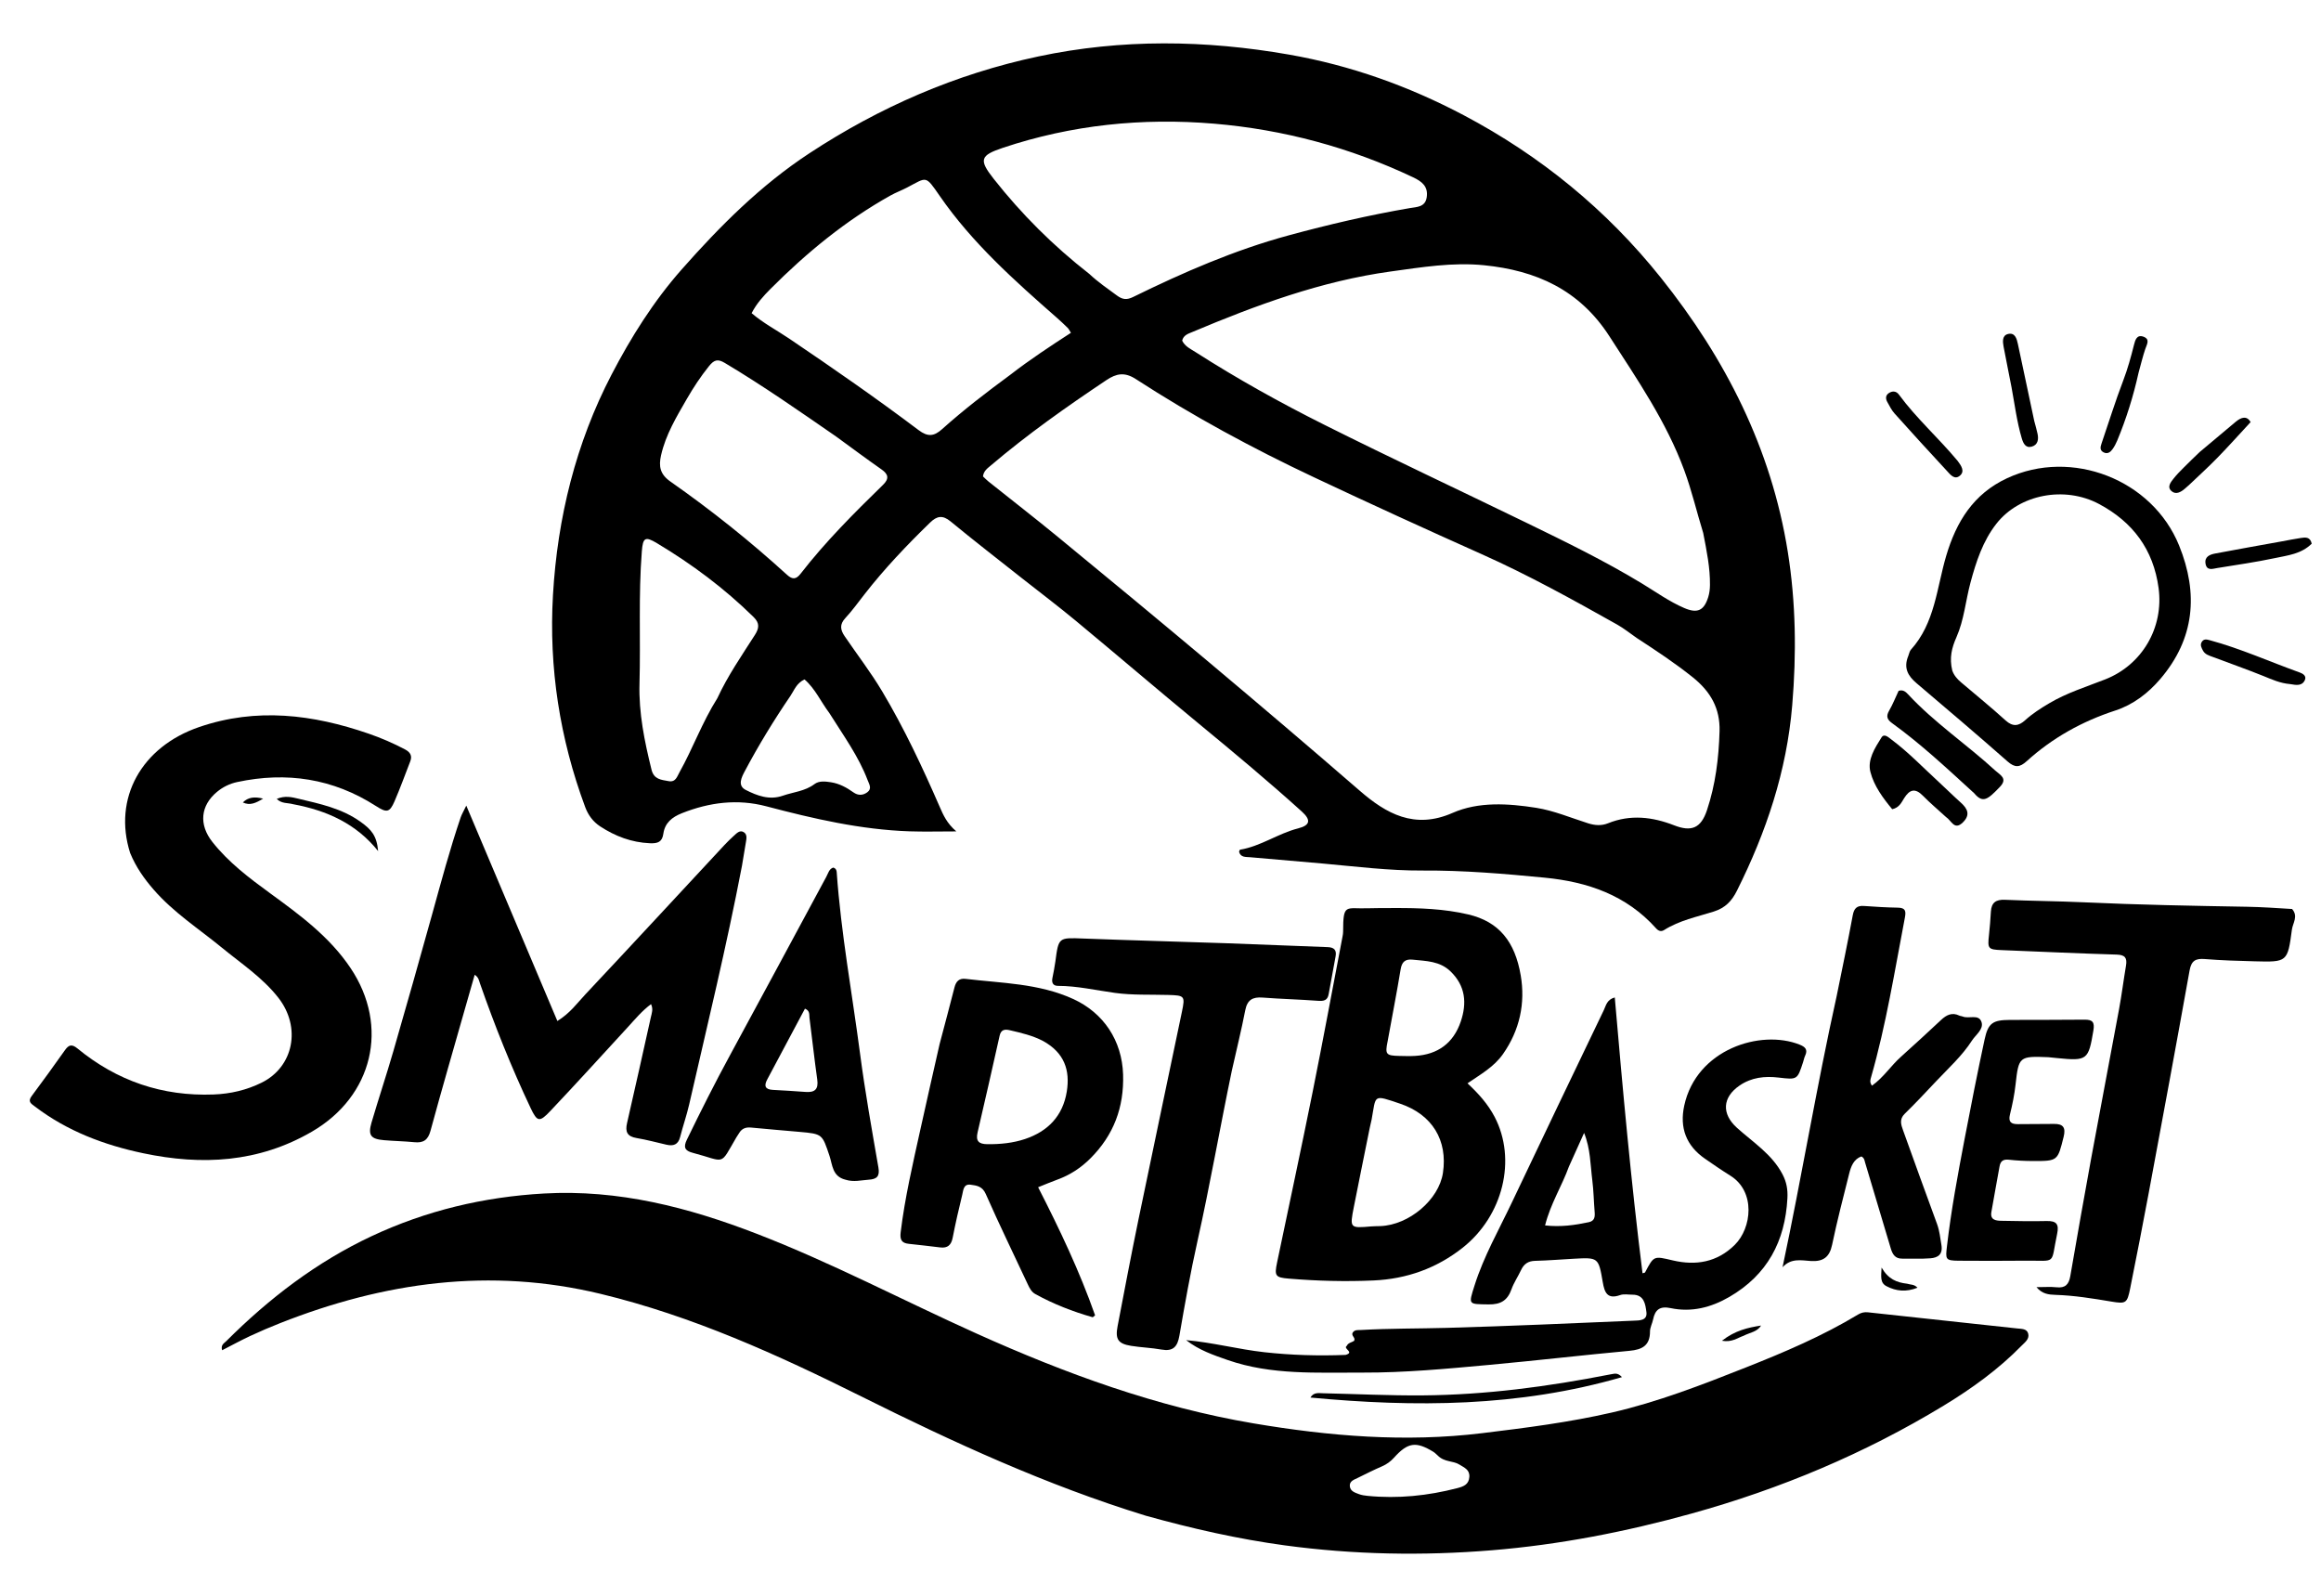 <svg version="1.1" id="Layer_1" xmlns="http://www.w3.org/2000/svg" xmlns:xlink="http://www.w3.org/1999/xlink" x="0px" y="0px"
	 width="100%" viewBox="0 0 1024 704" enable-background="new 0 0 1024 704" xml:space="preserve">
<path fill="#000000" opacity="1" stroke="none" 
	d="
M450.915,255.125 
	C440.191,246.639 429.647,238.491 419.369,230.02 
	C415.859,227.127 413.342,227.632 410.372,230.517 
	C400.089,240.506 390.217,250.86 381.401,262.188 
	C378.641,265.734 375.996,269.396 372.95,272.681 
	C370.371,275.461 370.722,277.828 372.647,280.663 
	C378.154,288.775 384.141,296.51 389.2,304.991 
	C398.958,321.349 406.976,338.489 414.561,355.884 
	C416.152,359.535 417.722,363.185 421.922,366.789 
	C414.267,366.789 407.796,366.973 401.338,366.756 
	C379.739,366.029 358.853,361.179 338.063,355.707 
	C325.377,352.368 313.012,353.946 300.888,358.743 
	C296.492,360.483 293.341,363.009 292.66,367.826 
	C292.144,371.48 290.172,372.159 286.734,372.011 
	C278.634,371.66 271.481,368.948 264.799,364.583 
	C261.585,362.483 259.462,359.508 258.175,356.042 
	C246.957,325.84 242.096,294.543 243.966,262.46 
	C245.952,228.388 254.058,195.523 269.827,165.233 
	C278.377,148.81 288.344,132.908 300.794,118.817 
	C317.695,99.686 335.588,81.745 357.062,67.638 
	C388.142,47.221 421.636,32.643 458.075,24.907 
	C494.923,17.085 531.781,17.619 568.741,24.089 
	C595.898,28.843 621.563,38.035 645.796,50.84 
	C679.612,68.709 708.778,92.519 732.734,122.494 
	C761.299,158.235 781.481,197.903 788.757,243.464 
	C792.34,265.904 792.609,288.412 790.709,311.137 
	C788.276,340.24 779.25,367.063 766.338,392.914 
	C764.041,397.513 761.203,400.532 756.109,402.143 
	C748.69,404.489 740.914,406.039 734.182,410.305 
	C732.857,411.144 731.674,410.704 730.647,409.557 
	C717.522,394.905 700.475,389.037 681.451,387.194 
	C663.556,385.46 645.69,383.94 627.668,384.053 
	C612.86,384.146 598.116,382.268 583.366,380.945 
	C572.756,379.993 562.137,379.131 551.527,378.18 
	C549.636,378.011 547.379,378.354 546.662,375.792 
	C546.824,375.417 546.913,374.886 547.085,374.858 
	C556.225,373.355 563.84,367.722 572.72,365.455 
	C578.085,364.085 578.474,361.751 574.329,358.005 
	C559.626,344.715 544.407,332.034 529.112,319.432 
	C510.867,304.4 492.906,289.023 474.709,273.931 
	C467.021,267.554 459.045,261.524 450.915,255.125 
M722.101,281.451 
	C719.235,279.47 716.505,277.246 713.481,275.546 
	C693.899,264.536 674.233,253.655 653.709,244.485 
	C628.954,233.424 604.303,222.147 579.776,210.591 
	C552.642,197.806 526.297,183.577 501.138,167.25 
	C496.199,164.044 492.569,164.729 488.129,167.697 
	C470.546,179.449 453.29,191.625 437.159,205.336 
	C435.65,206.618 433.965,207.755 433.682,210.181 
	C434.469,210.915 435.257,211.754 436.148,212.464 
	C446.293,220.565 456.559,228.518 466.594,236.754 
	C511.502,273.612 556.082,310.856 599.99,348.912 
	C611.466,358.859 624.01,366.057 640.868,358.626 
	C652.289,353.592 665.386,354.435 677.712,356.375 
	C685.526,357.604 693.038,360.804 700.656,363.213 
	C703.626,364.152 706.537,364.377 709.446,363.202 
	C719.31,359.217 729.028,360.361 738.62,364.105 
	C746.218,367.071 750.428,365.414 753.086,357.458 
	C756.854,346.177 758.308,334.45 758.647,322.597 
	C758.933,312.571 754.743,305.121 746.764,298.747 
	C739.055,292.588 730.927,287.196 722.101,281.451 
M751.439,235.138 
	C748.591,225.93 746.417,216.526 743.07,207.457 
	C735.158,186.019 722.36,167.444 710.079,148.389 
	C696.788,127.765 677.641,119.311 654.733,117.015 
	C640.929,115.631 627.178,117.892 613.51,119.78 
	C582.911,124.005 554.224,134.601 525.957,146.508 
	C524.212,147.243 522.12,147.854 521.56,150.28 
	C522.784,152.844 525.312,153.961 527.508,155.367 
	C545.883,167.133 564.95,177.733 584.433,187.479 
	C613.888,202.214 643.728,216.179 673.35,230.582 
	C690.685,239.011 708.015,247.457 724.522,257.48 
	C730.622,261.184 736.449,265.39 743.046,268.231 
	C748.848,270.73 751.772,269.409 753.645,263.445 
	C754.184,261.729 754.395,259.969 754.417,258.092 
	C754.506,250.561 753.018,243.271 751.439,235.138 
M480.61,120.859 
	C484.383,124.41 488.636,127.327 492.8,130.384 
	C495.302,132.221 497.153,132.377 499.945,131.008 
	C522.089,120.147 544.656,110.316 568.544,103.835 
	C586.219,99.04 604.032,94.884 622.094,91.791 
	C625.01,91.292 628.763,91.412 629.439,87.119 
	C630.2,82.292 627.415,80.1 623.432,78.214 
	C595.586,65.028 566.184,57.139 535.652,54.564 
	C504.056,51.899 472.809,55.063 442.499,65.194 
	C432.398,68.57 431.77,70.484 438.417,78.908 
	C450.647,94.404 464.483,108.278 480.61,120.859 
M445.801,165.286 
	C454.315,158.691 463.31,152.763 472.482,146.823 
	C471.803,145.76 471.542,145.13 471.093,144.689 
	C469.551,143.174 467.981,141.683 466.356,140.258 
	C447.573,123.789 428.949,107.205 414.596,86.434 
	C408.141,77.095 409.028,78.136 400.15,82.757 
	C397.796,83.982 395.28,84.906 392.966,86.197 
	C373.187,97.229 355.877,111.473 339.951,127.44 
	C336.843,130.556 333.793,133.895 331.606,138.164 
	C336.844,142.631 342.752,145.709 348.232,149.413 
	C367.533,162.462 386.687,175.735 405.289,189.763 
	C409.323,192.806 412.077,192.514 415.583,189.374 
	C425.01,180.931 435.028,173.207 445.801,165.286 
M368.92,192.603 
	C352.755,181.442 336.663,170.176 319.769,160.11 
	C316.702,158.283 315.101,158.664 312.798,161.529 
	C309.118,166.105 305.928,170.954 303.022,175.989 
	C298.452,183.908 293.709,191.752 291.648,200.867 
	C290.546,205.742 291.212,209.241 295.737,212.411 
	C313.754,225.033 330.949,238.735 347.206,253.57 
	C349.74,255.883 351.342,255.524 353.264,253.047 
	C364.22,238.926 376.828,226.328 389.593,213.884 
	C392.334,211.213 391.995,209.244 388.926,207.097 
	C382.375,202.514 375.957,197.741 368.92,192.603 
M316.496,308.007 
	C321.055,298.148 327.222,289.237 333.041,280.128 
	C334.917,277.192 335.245,274.947 332.507,272.251 
	C319.632,259.575 305.262,248.867 289.805,239.612 
	C284.622,236.509 283.647,237.184 283.168,243.216 
	C281.626,262.658 282.683,282.148 282.137,301.607 
	C281.773,314.573 284.355,327.052 287.434,339.527 
	C288.514,343.905 291.736,344.005 294.946,344.608 
	C298.098,345.199 298.679,342.671 299.817,340.641 
	C305.673,330.188 309.702,318.807 316.496,308.007 
M365.899,314.574 
	C362.168,309.631 359.609,303.752 354.941,299.734 
	C351.332,301.451 350.414,304.527 348.768,306.945 
	C341.464,317.671 334.692,328.733 328.608,340.199 
	C327.127,342.99 325.271,346.601 329.05,348.514 
	C334.042,351.042 339.441,353.098 345.38,351.033 
	C350.051,349.409 355.128,349.075 359.326,345.926 
	C361.36,344.4 364.086,344.719 366.61,345.107 
	C370.341,345.681 373.518,347.436 376.536,349.576 
	C378.549,351.003 380.645,350.959 382.587,349.566 
	C384.842,347.948 383.487,346.008 382.798,344.193 
	C378.804,333.665 372.202,324.618 365.899,314.574 
z"/>
<path fill="#000000" opacity="1" stroke="none" 
	d="
M505.487,668.674 
	C461.65,655.201 420.552,636.27 379.973,616.047 
	C342.98,597.613 305.466,580.583 264.977,570.81 
	C216.274,559.053 169.499,565.617 123.656,583.694 
	C119.166,585.465 114.719,587.364 110.346,589.407 
	C106.204,591.342 102.187,593.544 98.012,595.681 
	C97.26,593.351 98.889,592.597 99.851,591.637 
	C118.733,572.793 139.681,556.743 163.92,545.37 
	C188.006,534.068 213.401,528.037 240.014,526.533 
	C272.858,524.678 303.628,532.613 333.904,544.317 
	C367.053,557.132 398.444,573.732 430.78,588.288 
	C470.1,605.988 510.381,620.729 553.036,627.944 
	C586.439,633.594 619.992,636.398 653.93,632.263 
	C673.109,629.926 692.223,627.503 711.063,623.18 
	C731.426,618.507 750.826,610.97 770.183,603.306 
	C787.22,596.561 804.067,589.411 819.8,579.902 
	C821.132,579.097 822.529,578.778 824.094,578.948 
	C846.094,581.332 868.098,583.685 890.097,586.081 
	C891.874,586.275 894.152,586.147 894.785,588.234 
	C895.528,590.685 893.346,592.201 891.916,593.664 
	C881.713,604.098 869.923,612.594 857.536,620.116 
	C822.746,641.242 785.58,656.824 746.323,667.723 
	C717.343,675.77 687.975,681.495 658.07,683.937 
	C627.645,686.421 597.207,685.879 566.851,681.768 
	C546.17,678.967 525.933,674.365 505.487,668.674 
M634.282,642.1 
	C633.652,641.56 633.081,640.924 632.382,640.496 
	C624.661,635.768 621.067,636.351 614.998,643.109 
	C613.555,644.716 611.831,645.984 609.778,646.876 
	C606.114,648.467 602.533,650.252 598.954,652.03 
	C597.359,652.822 595.254,653.419 595.54,655.764 
	C595.801,657.908 597.82,658.503 599.5,659.142 
	C600.721,659.607 602.076,659.802 603.39,659.93 
	C616.782,661.235 629.945,659.89 642.942,656.516 
	C645.676,655.806 648.034,654.953 648.257,651.549 
	C648.468,648.325 645.994,647.48 643.909,646.142 
	C641.092,644.335 637.277,645.171 634.282,642.1 
z"/>
<path fill="#000000" opacity="1" stroke="none" 
	d="
M57.407,376.286 
	C49.774,352.15 62.418,329.473 87.844,320.755 
	C113.193,312.063 138.039,315.17 162.677,323.674 
	C168.186,325.575 173.534,327.89 178.702,330.62 
	C180.966,331.817 181.967,333.388 181.001,335.878 
	C178.714,341.776 176.563,347.733 174.052,353.534 
	C171.877,358.557 170.572,358.614 165.82,355.565 
	C146.922,343.44 126.414,340.346 104.609,345.023 
	C101.315,345.73 98.287,347.223 95.708,349.372 
	C88.5,355.378 87.605,363.723 93.714,371.455 
	C100.795,380.419 109.849,387.284 119.018,393.965 
	C132.223,403.588 145.392,413.224 154.677,427.095 
	C171.939,452.882 164.469,483.64 137.63,499.234 
	C114.039,512.942 89.061,514.211 63.228,508.783 
	C45.984,505.161 29.695,499.025 15.476,488.21 
	C13.797,486.932 12.082,486.07 13.962,483.551 
	C18.938,476.885 23.807,470.139 28.614,463.351 
	C30.297,460.974 31.625,460.455 34.173,462.548 
	C51.613,476.873 71.619,483.719 94.258,482.851 
	C101.715,482.565 108.77,480.918 115.42,477.638 
	C129.556,470.665 133.005,453.214 122.806,440.176 
	C115.844,431.277 106.427,425.084 97.818,418.025 
	C87.663,409.698 76.537,402.552 67.813,392.502 
	C63.618,387.67 59.992,382.575 57.407,376.286 
z"/>
<path fill="#000000" opacity="1" stroke="none" 
	d="
M615,400.6 
	C626.338,400.55 637.073,400.919 647.761,403.417 
	C661.458,406.619 668.416,415.569 670.925,430.3 
	C673.013,442.552 670.527,454.421 663.107,465.008 
	C659.132,470.681 653.349,473.875 647.445,477.928 
	C652.281,482.425 656.462,487.084 659.408,492.716 
	C669.231,511.492 663.165,536.401 645.256,550.503 
	C633.757,559.558 620.628,564.231 606.049,564.894 
	C593.552,565.463 581.07,565.122 568.607,564.083 
	C562.638,563.586 562.189,562.908 563.454,556.865 
	C568.7,531.788 574.091,506.741 579.143,481.625 
	C583.734,458.802 587.955,435.904 592.332,413.038 
	C592.457,412.386 592.565,411.718 592.566,411.057 
	C592.592,398.325 593.655,401.043 603.504,400.7 
	C607.166,400.572 610.834,400.628 615,400.6 
M604.306,497.631 
	C601.974,509.212 599.601,520.785 597.32,532.376 
	C595.453,541.868 595.501,541.869 604.981,541.05 
	C606.306,540.936 607.643,540.965 608.974,540.915 
	C621.683,540.433 634.826,529.273 636.607,517.452 
	C638.77,503.108 631.929,491.694 617.693,486.902 
	C605.588,482.828 607.14,482.914 605.151,493.892 
	C604.974,494.871 604.66,495.825 604.306,497.631 
M612.21,459.381 
	C611.018,465.135 611.468,465.719 617.333,465.842 
	C619.662,465.891 622.001,465.971 624.323,465.832 
	C634.368,465.231 641.25,460.177 644.473,450.668 
	C647.216,442.573 646.606,435.01 640.003,428.589 
	C635.222,423.94 629.191,423.997 623.267,423.372 
	C620.054,423.033 618.5,424.24 617.943,427.641 
	C616.251,437.977 614.215,448.257 612.21,459.381 
z"/>
<path fill="#000000" opacity="1" stroke="none" 
	d="
M327.338,382.03 
	C320.533,417.588 312.036,452.334 304.07,487.197 
	C302.959,492.058 301.296,496.792 300.063,501.629 
	C299.199,505.02 297.067,505.701 294.031,505.005 
	C289.652,504.001 285.303,502.812 280.879,502.074 
	C276.75,501.385 275.742,499.375 276.654,495.438 
	C280.258,479.878 283.678,464.275 287.166,448.688 
	C287.557,446.942 288.278,445.208 287.229,442.988 
	C283.248,445.933 280.236,449.607 277.033,453.093 
	C265.657,465.472 254.355,477.921 242.802,490.133 
	C238.001,495.207 237.017,494.983 234.091,488.802 
	C225.611,470.89 218.27,452.504 211.739,433.795 
	C211.308,432.56 211.192,431.195 209.428,430.034 
	C208.047,434.859 206.712,439.501 205.39,444.147 
	C200.204,462.384 194.903,480.59 189.929,498.885 
	C188.821,502.959 186.789,504.292 182.842,503.905 
	C178.373,503.465 173.868,503.395 169.392,503.008 
	C163.547,502.503 162.268,500.813 163.914,495.23 
	C167.018,484.698 170.498,474.276 173.548,463.73 
	C179.371,443.599 185.08,423.434 190.687,403.243 
	C194.65,388.973 198.465,374.664 203.237,360.636 
	C203.705,359.26 204.481,357.989 205.718,355.412 
	C219.319,387.572 232.468,418.662 245.903,450.428 
	C251.463,447.051 254.661,442.514 258.317,438.623 
	C278.836,416.786 299.168,394.774 319.578,372.835 
	C320.938,371.374 322.377,369.981 323.858,368.643 
	C325.076,367.543 326.456,366.034 328.191,367.163 
	C329.799,368.208 329.316,370.138 329.047,371.779 
	C328.51,375.056 327.928,378.325 327.338,382.03 
z"/>
<path fill="#000000" opacity="1" stroke="none" 
	d="
M593.667,597.74 
	C597.785,596.556 592.401,594.979 594.153,593.789 
	C594.823,592.338 596.339,592.263 597.402,591.551 
	C598.271,590.126 595.87,589.27 596.859,587.832 
	C597.718,586.55 599.166,586.823 600.435,586.75 
	C613.077,586.018 625.743,586.162 638.391,585.81 
	C665.823,585.047 693.242,583.804 720.661,582.645 
	C723.14,582.54 726.897,582.705 726.381,578.841 
	C725.933,575.481 725.446,571.155 720.242,571.173 
	C718.411,571.179 716.415,570.768 714.778,571.347 
	C709.155,573.337 707.906,570.231 707.124,565.662 
	C705.248,554.699 705.147,554.712 694.234,555.32 
	C688.583,555.635 682.936,556.104 677.281,556.24 
	C674.199,556.314 672.328,557.63 671.068,560.318 
	C669.725,563.181 667.895,565.852 666.841,568.807 
	C665.086,573.73 662.09,575.554 656.736,575.463 
	C647.733,575.31 647.834,575.726 650.527,567.184 
	C654.608,554.24 661.333,542.499 667.099,530.328 
	C680.502,502.035 694.068,473.819 707.607,445.59 
	C708.568,443.585 708.907,441.004 712.423,440.035 
	C715.936,480.764 719.602,521.275 724.663,561.722 
	C725.252,561.532 725.691,561.525 725.789,561.339 
	C729.718,553.839 729.654,554.097 738.049,556.056 
	C748.184,558.421 757.53,556.905 765.32,549.234 
	C772.9,541.77 774.656,525.678 763.421,518.673 
	C759.611,516.297 755.907,513.747 752.214,511.19 
	C743.874,505.415 740.963,497.49 743.066,487.777 
	C748.447,462.913 776.727,453.971 793.992,460.866 
	C796.408,461.831 797.688,463.018 796.414,465.718 
	C795.992,466.613 795.812,467.621 795.503,468.571 
	C792.954,476.394 792.956,476.365 784.714,475.389 
	C778.598,474.665 772.726,475.299 767.483,478.896 
	C759.854,484.128 759.488,491.381 766.317,497.544 
	C773.443,503.975 781.795,509.186 786.449,518.109 
	C788.217,521.497 788.79,524.798 788.588,528.617 
	C787.582,547.653 779.691,562.474 762.923,572.184 
	C754.859,576.854 746.265,579.024 737.09,577.1 
	C732.346,576.105 730.216,577.746 729.325,582.114 
	C728.959,583.904 727.96,585.649 727.961,587.415 
	C727.963,593.619 724.527,595.414 718.915,595.932 
	C698.216,597.843 677.564,600.262 656.864,602.157 
	C638.303,603.856 619.701,605.616 601.064,605.545 
	C581.158,605.469 561.004,606.723 541.711,600.024 
	C535.354,597.817 528.912,595.617 523.309,591.226 
	C534.998,592.241 546.323,595.282 557.898,596.56 
	C569.676,597.86 581.486,598.223 593.667,597.74 
M692.191,514.664 
	C689.063,523.291 684.02,531.181 681.67,540.615 
	C688.606,541.388 694.798,540.497 700.965,539.186 
	C703.585,538.63 703.715,536.777 703.535,534.604 
	C703.152,529.97 703.093,525.3 702.507,520.694 
	C701.636,513.864 701.743,506.892 698.885,499.804 
	C696.75,504.521 694.615,509.239 692.191,514.664 
z"/>
<path fill="#000000" opacity="1" stroke="none" 
	d="
M1011.243,401.017 
	C1014.072,404.237 1011.553,407.192 1011.167,410.106 
	C1009.266,424.448 1009.133,424.48 994.722,424.098 
	C987.401,423.904 980.069,423.699 972.774,423.103 
	C968.7,422.771 966.802,423.786 966.022,428.14 
	C960.158,460.871 954.088,493.564 948,526.254 
	C945.38,540.318 942.623,554.357 939.813,568.385 
	C938.498,574.948 937.966,575.293 931.548,574.219 
	C923.347,572.847 915.157,571.506 906.815,571.249 
	C903.951,571.161 900.954,570.876 898.477,567.85 
	C901.886,567.85 904.652,567.612 907.358,567.908 
	C911.189,568.327 912.763,566.604 913.38,563.04 
	C916.39,545.664 919.436,528.293 922.621,510.948 
	C926.647,489.027 930.863,467.141 934.905,445.223 
	C936.08,438.848 936.887,432.406 937.968,426.013 
	C938.533,422.671 937.614,421.251 933.898,421.138 
	C916.929,420.625 899.968,419.832 883.003,419.151 
	C877.16,418.916 876.849,418.508 877.506,412.627 
	C877.894,409.154 878.149,405.664 878.359,402.176 
	C878.597,398.208 880.559,396.781 884.545,396.957 
	C896.189,397.472 907.853,397.534 919.495,398.072 
	C943.45,399.178 967.42,399.619 991.393,400.031 
	C997.879,400.142 1004.359,400.598 1011.243,401.017 
z"/>
<path fill="#000000" opacity="1" stroke="none" 
	d="
M414.534,460.643 
	C416.795,452.032 419.021,443.844 421.105,435.62 
	C421.784,432.942 423.163,431.501 425.998,431.842 
	C441.969,433.767 458.227,433.801 473.36,440.667 
	C486.925,446.821 495.025,459.102 495.494,474.025 
	C495.951,488.573 491.323,500.784 481.096,511.021 
	C476.901,515.219 472.087,518.371 466.51,520.401 
	C463.877,521.359 461.298,522.461 458.008,523.771 
	C467.58,542.46 476.364,561.004 483.143,580.276 
	C482.531,580.751 482.216,581.165 482.034,581.113 
	C473.236,578.604 464.749,575.302 456.735,570.871 
	C455.097,569.965 454.229,568.276 453.437,566.579 
	C447.234,553.303 440.809,540.126 434.897,526.723 
	C433.388,523.304 430.876,523.014 428.2,522.651 
	C425.07,522.226 425.012,525.116 424.537,527.06 
	C422.998,533.354 421.548,539.675 420.314,546.034 
	C419.687,549.265 418.104,550.712 414.844,550.328 
	C410.214,549.784 405.587,549.201 400.949,548.736 
	C397.69,548.409 396.981,546.791 397.363,543.642 
	C399.211,528.411 402.714,513.508 406.001,498.562 
	C408.752,486.045 411.624,473.554 414.534,460.643 
M460.166,459.237 
	C455.551,456.82 450.521,455.677 445.507,454.499 
	C443.354,453.994 441.641,454.156 441.028,456.907 
	C437.851,471.151 434.617,485.382 431.299,499.593 
	C430.412,503.395 431.814,504.731 435.544,504.775 
	C441.251,504.842 446.911,504.285 452.259,502.489 
	C462.301,499.118 468.917,492.332 470.651,481.576 
	C472.165,472.181 469.626,464.444 460.166,459.237 
z"/>
<path fill="#000000" opacity="1" stroke="none" 
	d="
M543.454,472.422 
	C538.182,497.753 533.84,522.834 528.281,547.678 
	C525.198,561.456 522.737,575.382 520.33,589.299 
	C519.479,594.217 517.493,596.295 512.384,595.374 
	C507.971,594.578 503.439,594.459 499.008,593.739 
	C493.296,592.812 491.964,590.849 493.067,585.086 
	C496.066,569.416 499.034,553.737 502.259,538.113 
	C508.579,507.494 515.092,476.914 521.464,446.305 
	C522.914,439.341 522.637,439.144 515.322,438.938 
	C507.504,438.718 499.6,439.089 491.893,438.034 
	C483.527,436.889 475.279,434.944 466.763,434.933 
	C464.632,434.931 463.901,433.592 464.299,431.545 
	C464.774,429.096 465.296,426.65 465.622,424.18 
	C467.038,413.455 467.028,413.626 478.011,414.052 
	C498.963,414.864 519.926,415.393 540.882,416.118 
	C555.849,416.636 570.81,417.311 585.777,417.842 
	C588.586,417.942 589.764,419.12 589.253,421.9 
	C588.23,427.463 587.176,433.021 586.189,438.591 
	C585.689,441.415 583.991,441.709 581.447,441.52 
	C573.319,440.915 565.16,440.718 557.033,440.095 
	C552.65,439.759 550.279,441.102 549.388,445.706 
	C547.682,454.519 545.498,463.24 543.454,472.422 
z"/>
<path fill="#000000" opacity="1" stroke="none" 
	d="
M810.313,439.439 
	C812.78,427.281 815.235,415.554 817.417,403.777 
	C817.989,400.691 819.283,399.462 822.367,399.684 
	C827.346,400.041 832.335,400.346 837.324,400.428 
	C840.739,400.484 840.959,401.974 840.398,404.902 
	C835.893,428.423 832.131,452.098 825.517,475.173 
	C825.203,476.266 824.753,477.416 825.885,478.956 
	C830.927,475.433 834.229,470.17 838.721,466.17 
	C844.685,460.86 850.532,455.416 856.376,449.974 
	C858.741,447.771 861.213,446.478 864.441,448.052 
	C864.88,448.266 865.433,448.241 865.885,448.438 
	C868.636,449.64 873.076,447.149 874.246,450.969 
	C875.207,454.109 871.665,456.493 870.011,459.06 
	C865.664,465.805 859.683,471.211 854.203,477.016 
	C849.637,481.852 845.096,486.721 840.338,491.364 
	C837.853,493.789 838.74,496.226 839.63,498.708 
	C844.575,512.486 849.565,526.247 854.607,539.989 
	C855.71,542.996 856.006,546.107 856.53,549.221 
	C857.234,553.401 855.006,554.85 851.7,555.115 
	C847.562,555.447 843.38,555.205 839.218,555.268 
	C836.076,555.317 834.942,553.3 834.172,550.707 
	C830.43,538.108 826.644,525.523 822.877,512.932 
	C822.596,511.992 822.586,510.918 821.222,510.18 
	C817.852,511.384 816.665,514.507 815.866,517.669 
	C813.216,528.146 810.517,538.619 808.3,549.191 
	C807.146,554.696 804.312,556.65 798.902,556.315 
	C794.752,556.057 790.199,554.927 786.439,559.074 
	C794.897,519.288 801.455,479.356 810.313,439.439 
z"/>
<path fill="#000000" opacity="1" stroke="none" 
	d="
M372.971,520.434 
	C367.182,518.981 367.294,513.886 366.004,510.044 
	C362.74,500.321 362.941,500.251 352.723,499.346 
	C345.602,498.716 338.477,498.129 331.361,497.444 
	C329.159,497.232 327.424,497.777 326.215,499.692 
	C325.771,500.396 325.282,501.072 324.863,501.79 
	C317.324,514.67 320.471,512.483 305.544,508.56 
	C302.109,507.658 301.436,506.098 303.04,502.795 
	C309.149,490.216 315.43,477.734 322.111,465.445 
	C336.338,439.275 350.414,413.024 364.559,386.81 
	C365.393,385.264 365.783,383.331 367.624,382.744 
	C368.813,383.136 369.088,383.919 369.147,384.767 
	C371.037,411.669 375.954,438.185 379.456,464.88 
	C381.659,481.676 384.655,498.374 387.547,515.072 
	C388.23,519.01 386.803,520.215 383.278,520.443 
	C379.973,520.657 376.689,521.606 372.971,520.434 
M347.635,459.068 
	C344.594,464.783 341.571,470.509 338.503,476.21 
	C336.995,479.013 337.525,480.626 340.936,480.818 
	C345.749,481.09 350.564,481.342 355.369,481.724 
	C359.464,482.049 361.173,480.566 360.562,476.244 
	C359.282,467.192 358.303,458.097 357.134,449.028 
	C356.958,447.661 357.427,445.924 355.141,444.987 
	C352.765,449.446 350.375,453.93 347.635,459.068 
z"/>
<path fill="#000000" opacity="1" stroke="none" 
	d="
M841.94,289.321 
	C842.367,288.171 842.512,287.242 843.04,286.659 
	C853.704,274.882 854.448,259.36 858.655,245.174 
	C863.103,230.176 870.639,217.897 885.469,210.988 
	C913.994,197.697 949.581,211.5 961.405,240.681 
	C970.004,261.9 968.26,281.798 953.094,299.551 
	C947.775,305.778 941.168,310.879 933.268,313.452 
	C918.642,318.217 905.533,325.501 894.165,335.804 
	C891.091,338.59 888.968,338.788 885.732,335.941 
	C872.48,324.279 859.036,312.833 845.57,301.416 
	C841.77,298.195 839.706,294.686 841.94,289.321 
M861.327,295.846 
	C862.077,297.952 863.492,299.568 865.156,300.985 
	C871.737,306.589 878.462,312.033 884.856,317.843 
	C888.039,320.735 890.64,320.307 893.45,317.757 
	C896.67,314.834 900.274,312.532 904.016,310.305 
	C911.82,305.662 920.41,303.011 928.766,299.734 
	C945.118,293.322 954.692,276.845 952.346,259.417 
	C950.061,242.442 940.965,230.266 926.037,222.329 
	C910.859,214.258 890.896,218.067 880.721,231.131 
	C874.8,238.735 871.839,247.792 869.361,257.007 
	C867.203,265.03 866.537,273.479 863.16,281.12 
	C861.125,285.723 859.948,290.16 861.327,295.846 
z"/>
<path fill="#000000" opacity="1" stroke="none" 
	d="
M903.68,466.396 
	C890.825,465.874 890.623,466.145 889.243,478.461 
	C888.745,482.905 887.849,487.332 886.771,491.677 
	C885.945,495.007 887.332,495.95 890.25,495.934 
	C895.577,495.903 900.904,495.909 906.231,495.837 
	C910.31,495.782 911.446,497.532 910.459,501.502 
	C907.807,512.17 907.911,512.24 896.8,512.199 
	C893.315,512.186 889.813,512.021 886.352,511.634 
	C883.861,511.356 882.601,512.132 882.172,514.617 
	C881.013,521.332 879.697,528.02 878.566,534.739 
	C877.982,538.204 880.554,538.531 882.975,538.575 
	C889.632,538.696 896.295,538.835 902.949,538.679 
	C907.246,538.578 908.506,540.008 907.581,544.358 
	C904.616,558.309 907.693,556.029 893.551,556.174 
	C883.73,556.274 873.907,556.259 864.086,556.188 
	C858.211,556.146 858.318,555.508 858.98,549.807 
	C860.822,533.928 863.75,518.245 866.74,502.57 
	C869.541,487.885 872.434,473.214 875.577,458.599 
	C877.139,451.334 879.186,449.995 886.684,449.953 
	C897.671,449.892 908.659,449.976 919.644,449.842 
	C923.237,449.798 924.199,450.943 923.582,454.617 
	C921.396,467.631 920.924,468.12 907.615,466.795 
	C906.457,466.68 905.301,466.536 903.68,466.396 
z"/>
<path fill="#000000" opacity="1" stroke="none" 
	d="
M871.02,349.981 
	C859.1,339.101 847.585,328.285 834.755,319.021 
	C832.658,317.506 832.003,316.059 833.422,313.603 
	C835.065,310.761 836.281,307.671 837.641,304.779 
	C839.51,304.156 840.717,305.129 841.73,306.224 
	C853.41,318.841 867.749,328.41 880.335,339.983 
	C882.34,341.826 885.912,343.38 882.407,347.065 
	C876.991,352.76 874.814,354.51 871.02,349.981 
z"/>
<path fill="#000000" opacity="1" stroke="none" 
	d="
M858.531,360.422 
	C854.962,357.145 851.504,354.246 848.358,351.041 
	C844.942,347.562 842.504,348.279 840.093,352.122 
	C838.904,354.017 837.929,356.33 834.822,356.995 
	C830.776,352.122 826.798,346.748 825.208,340.58 
	C823.809,335.152 827.192,329.967 830.092,325.343 
	C831.275,323.455 833.11,325.236 834.383,326.186 
	C842.011,331.88 848.578,338.764 855.568,345.174 
	C858.76,348.103 861.823,351.174 865.057,354.054 
	C868.109,356.771 869.413,359.494 865.968,362.844 
	C862.215,366.493 860.983,362.018 858.531,360.422 
z"/>
<path fill="#000000" opacity="1" stroke="none" 
	d="
M710.253,606.371 
	C712.024,606.169 713.491,605.22 715.589,607.546 
	C669.971,620.765 624.241,620.885 578.148,616.555 
	C579.573,614.135 581.736,614.617 583.714,614.66 
	C598.356,614.979 613.001,615.714 627.639,615.599 
	C655.339,615.381 682.709,611.772 710.253,606.371 
z"/>
<path fill="#000000" opacity="1" stroke="none" 
	d="
M897.475,185.656 
	C898.065,187.815 898.548,189.577 898.94,191.358 
	C899.495,193.884 899.068,196.301 896.363,197.045 
	C893.624,197.799 892.611,195.5 891.974,193.344 
	C889.807,186.002 888.865,178.411 887.476,170.909 
	C886.358,164.867 885.035,158.862 883.938,152.816 
	C883.551,150.684 883.291,147.967 885.95,147.339 
	C889.012,146.616 889.766,149.439 890.253,151.681 
	C892.678,162.862 894.981,174.07 897.475,185.656 
z"/>
<path fill="#000000" opacity="1" stroke="none" 
	d="
M1010.404,301.801 
	C1005.942,301.429 1002.35,299.751 998.644,298.255 
	C991.281,295.284 983.779,292.657 976.349,289.85 
	C974.664,289.213 972.816,288.766 971.879,286.94 
	C971.266,285.747 970.561,284.553 971.388,283.206 
	C972.276,281.763 973.569,282.072 974.917,282.437 
	C988.559,286.133 1001.44,291.955 1014.703,296.708 
	C1016.101,297.209 1017.69,298.256 1016.876,300.033 
	C1015.661,302.689 1013.153,302.285 1010.404,301.801 
z"/>
<path fill="#000000" opacity="1" stroke="none" 
	d="
M943.517,164.42 
	C941.186,174.914 938.086,184.739 934.13,194.29 
	C933.562,195.662 932.857,197.018 931.988,198.216 
	C931.083,199.464 929.836,200.427 928.134,199.587 
	C926.36,198.713 926.619,197.283 927.149,195.739 
	C930.331,186.451 933.234,177.057 936.739,167.894 
	C938.714,162.731 940.152,157.482 941.488,152.159 
	C942.012,150.068 942.733,147.447 945.692,148.547 
	C948.697,149.664 947.178,151.9 946.472,153.976 
	C945.353,157.267 944.557,160.669 943.517,164.42 
z"/>
<path fill="#000000" opacity="1" stroke="none" 
	d="
M1019.907,239.846 
	C1015.327,244.397 1009.383,244.999 1003.806,246.188 
	C995.357,247.988 986.782,249.204 978.249,250.594 
	C976.228,250.923 973.618,251.959 973.06,248.681 
	C972.531,245.581 974.971,244.636 977.32,244.19 
	C987.121,242.329 996.947,240.602 1006.763,238.826 
	C1009.546,238.322 1012.317,237.745 1015.114,237.335 
	C1017.104,237.042 1019.223,236.755 1019.907,239.846 
z"/>
<path fill="#000000" opacity="1" stroke="none" 
	d="
M863.704,203.349 
	C865.395,205.569 866.898,207.949 864.723,209.823 
	C862.313,211.9 860.434,209.332 858.952,207.737 
	C851.17,199.359 843.468,190.906 835.835,182.392 
	C834.53,180.936 833.636,179.091 832.666,177.362 
	C831.856,175.92 831.818,174.413 833.355,173.408 
	C834.949,172.365 836.628,172.506 837.781,174.078 
	C845.456,184.535 855.206,193.145 863.704,203.349 
z"/>
<path fill="#000000" opacity="1" stroke="none" 
	d="
M970.45,199.435 
	C975.939,194.839 981.14,190.446 986.365,186.084 
	C988.889,183.977 991.304,183.347 992.957,186.203 
	C987.995,191.557 983.291,196.829 978.365,201.884 
	C974.304,206.051 969.982,209.964 965.768,213.981 
	C965.166,214.555 964.519,215.08 963.891,215.627 
	C962.143,217.146 959.942,218.321 958.068,216.677 
	C955.914,214.787 957.734,212.694 959.036,211.033 
	C960.362,209.34 961.915,207.818 963.432,206.284 
	C965.649,204.044 967.923,201.859 970.45,199.435 
z"/>
<path fill="#000000" opacity="1" stroke="none" 
	d="
M129.279,354.778 
	C126.805,354.095 124.328,354.647 122.083,352.45 
	C125.755,350.88 128.855,351.693 131.755,352.385 
	C141.27,354.654 150.846,356.647 159.109,362.581 
	C163.844,365.981 166.224,368.652 166.829,375.477 
	C157.209,363.414 144.285,357.565 129.279,354.778 
z"/>
<path fill="#000000" opacity="1" stroke="none" 
	d="
M841.417,566.333 
	C842.995,566.851 844.456,566.491 845.973,568.099 
	C841.036,570.072 836.59,569.668 832.299,567.428 
	C829.439,565.934 829.921,563.27 830.131,559.202 
	C833.118,564.359 836.819,565.8 841.417,566.333 
z"/>
<path fill="#000000" opacity="1" stroke="none" 
	d="
M769.23,589.311 
	C766.349,590.315 764.09,592.266 759.694,591.499 
	C765.51,586.945 771.159,585.698 776.975,584.783 
	C775.238,587.614 772.083,587.82 769.23,589.311 
z"/>
<path fill="#000000" opacity="1" stroke="none" 
	d="
M107.134,354.009 
	C109.529,351.676 112.229,351.386 116.085,352.324 
	C112.798,354.334 110.256,355.48 107.134,354.009 
z"/>
</svg>